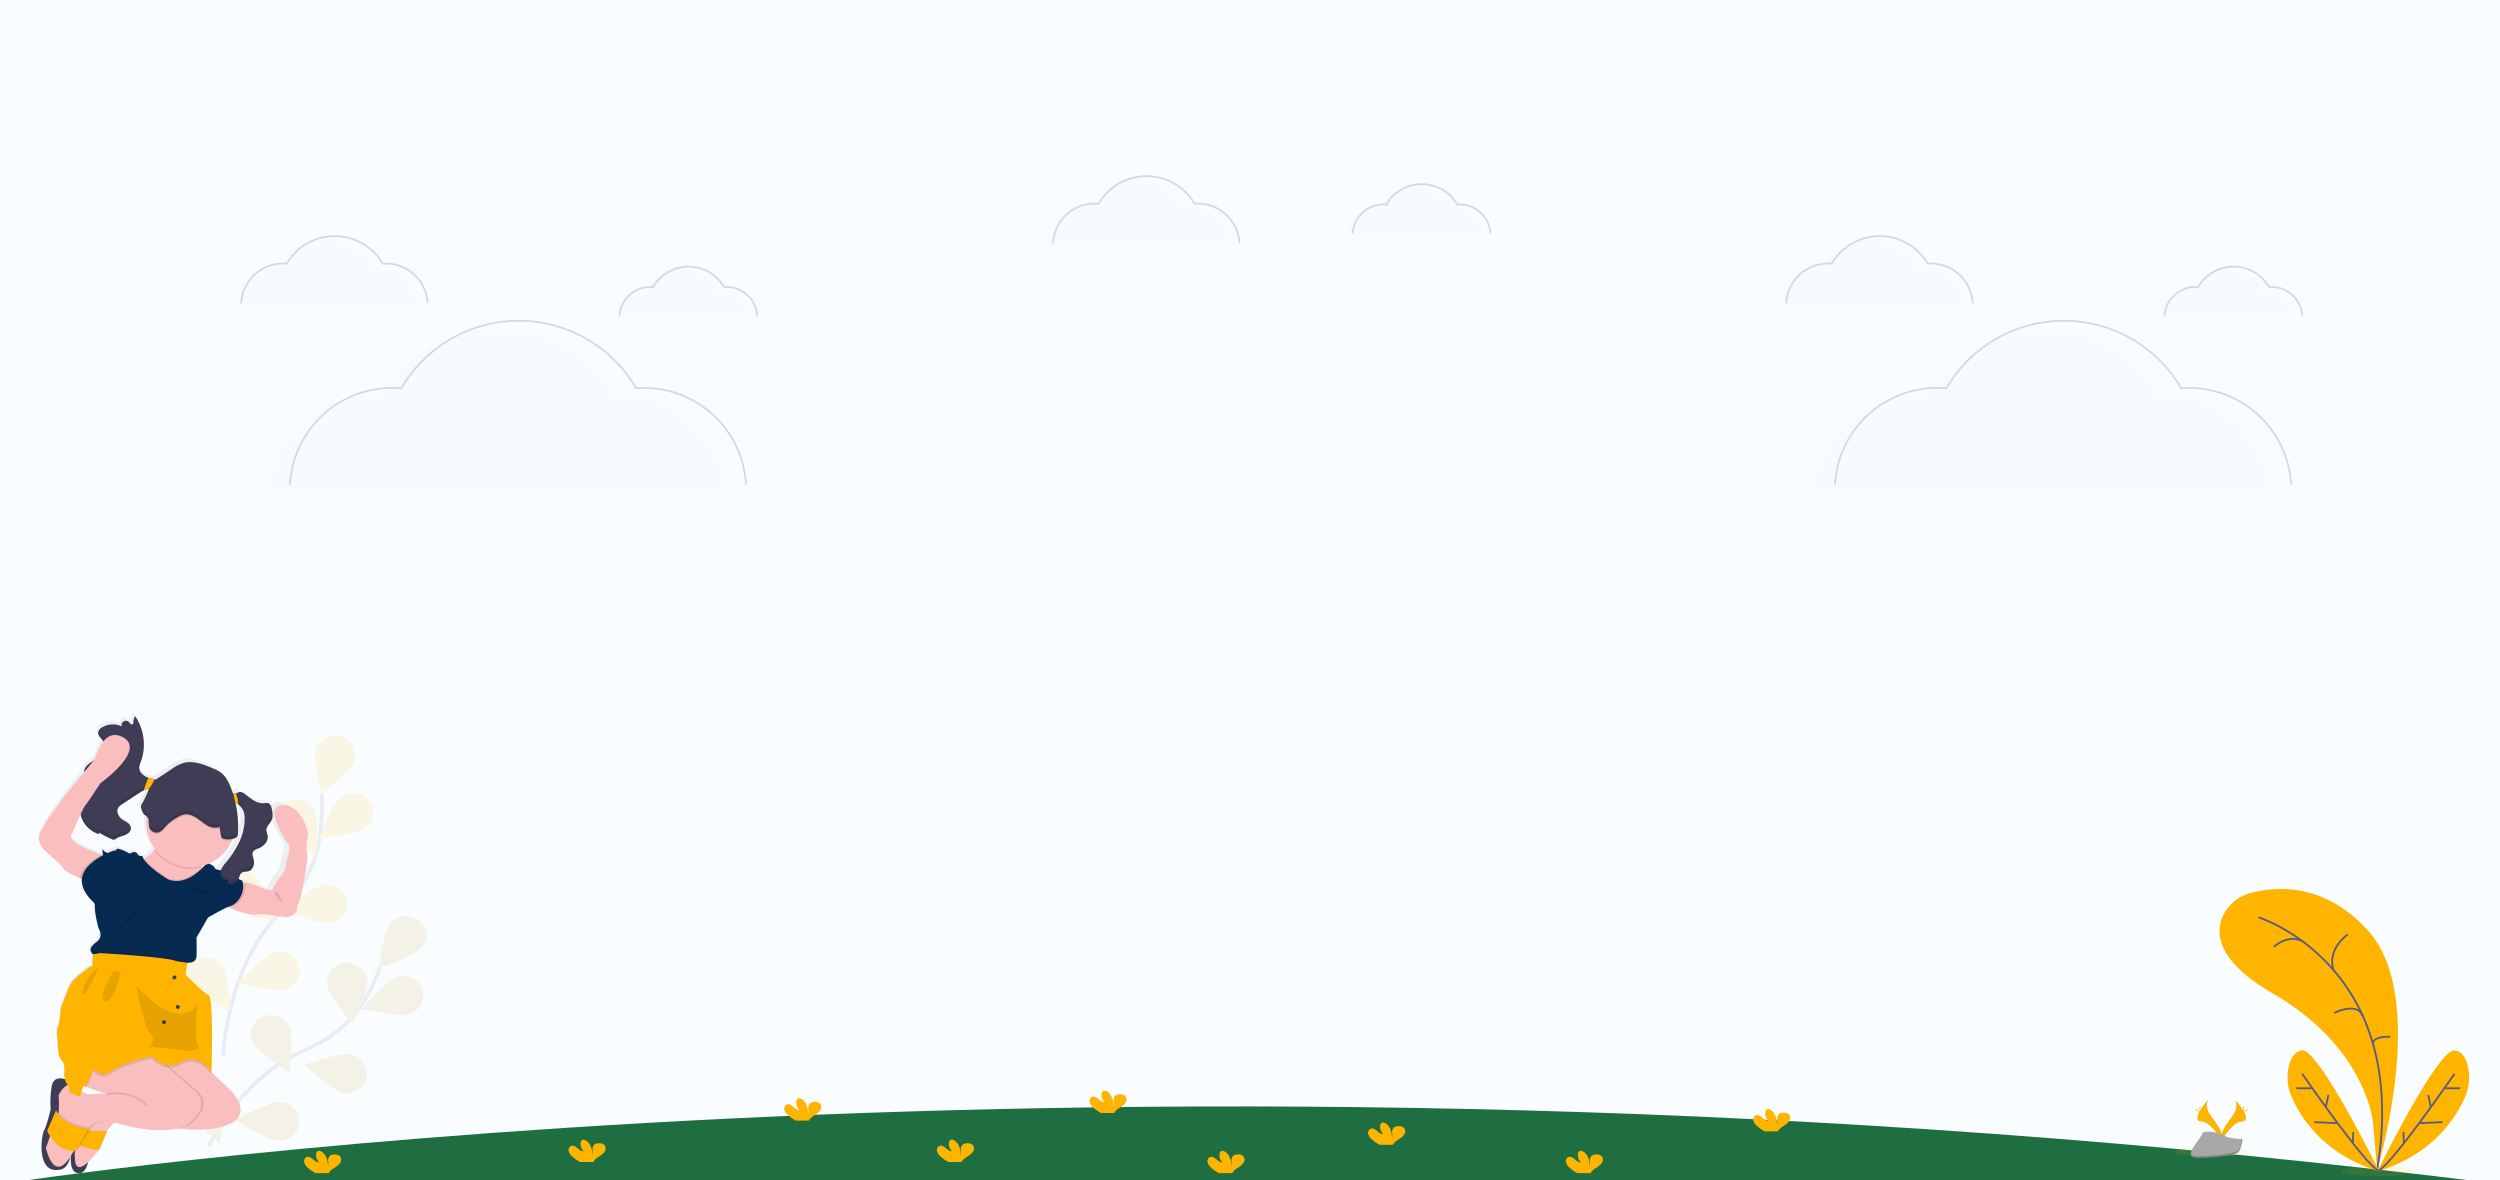 <svg xmlns="http://www.w3.org/2000/svg" xmlns:xlink="http://www.w3.org/1999/xlink" width="1366" height="645" viewBox="0 0 1366 645">
  <rect x="0" y="0" width="1366" height="645" fill="#333333" stroke="none"/>
  <defs>
    <linearGradient id="linear-gradient" x1="0.5" y1="1" x2="0.5" gradientUnits="objectBoundingBox">
      <stop offset="0" stop-color="gray" stop-opacity="0.251"/>
      <stop offset="0.54" stop-color="gray" stop-opacity="0.122"/>
      <stop offset="1" stop-color="gray" stop-opacity="0.102"/>
    </linearGradient>
    <clipPath id="clip-Learning_and_Assessment_Modes_4">
      <rect width="1366" height="645"/>
    </clipPath>
  </defs>
  <g id="Learning_and_Assessment_Modes_4" data-name="Learning and Assessment Modes – 4" clip-path="url(#clip-Learning_and_Assessment_Modes_4)">
    <rect width="1366" height="645" fill="#fff"/>
    <g id="Group_12703" data-name="Group 12703" transform="translate(-22.677 82.555)">
      <rect id="Rectangle_67" data-name="Rectangle 67" width="1366" height="756.561" transform="translate(22.677 -82.555)" fill="#f9fdff"/>
      <g id="undraw_children_4rtb" transform="translate(43.922 306.604)">
        <g id="Group_15" data-name="Group 15" transform="translate(81.251 111.419)" opacity="0.1">
          <path id="Path_62" data-name="Path 62" d="M645.86,521.151s18.172-38.227,52.1-52.409c14.245-5.952,26.021-15.493,33.239-27.544a96.977,96.977,0,0,0,8.313-17.867" transform="translate(-634.45 -395.242)" fill="none" stroke="#535461" stroke-miterlimit="10" stroke-width="2"/>
          <path id="Path_63" data-name="Path 63" d="M815.592,399.3c-3.783,4.58-23.392,11.26-23.392,11.26s2.365-19.868,6.134-24.442a11.328,11.328,0,0,1,15.486-1.7,10.313,10.313,0,0,1,1.772,14.879Z" transform="translate(-687.678 -382.12)" fill="#ffb500"/>
          <path id="Path_64" data-name="Path 64" d="M804.5,450.88c-5.766,1.861-26-2.774-26-2.774s13.216-15.438,18.982-17.305a11.122,11.122,0,0,1,13.952,6.666A10.5,10.5,0,0,1,804.5,450.88Z" transform="translate(-683.316 -397.443)" fill="#ffb500"/>
          <path id="Path_65" data-name="Path 65" d="M753.333,513.647c-5.957-1.186-20.993-14.995-20.993-14.995s19.534-6.932,25.478-5.719a10.6,10.6,0,0,1,8.541,12.521A11.013,11.013,0,0,1,753.333,513.647Z" transform="translate(-668.618 -417.359)" fill="#ffb500"/>
          <path id="Path_66" data-name="Path 66" d="M700.611,552.309c-6.08-.2-23.331-11.383-23.331-11.383s18.021-9.992,24.1-9.787a10.6,10.6,0,1,1-.77,21.17Z" transform="translate(-651.086 -429.568)" fill="#ffb500"/>
          <path id="Path_67" data-name="Path 67" d="M750.827,431.869c.777,5.8,13.952,21.272,13.952,21.272s8.676-18.178,7.9-23.978a10.947,10.947,0,0,0-12.337-9.154A10.675,10.675,0,0,0,750.827,431.869Z" transform="translate(-674.475 -394.157)" fill="#ffb500"/>
          <path id="Path_68" data-name="Path 68" d="M690.623,476.556c2.549,5.309,19.936,16.283,19.936,16.283s2.624-19.841.075-25.151a11.212,11.212,0,0,0-14.613-5.153,10.428,10.428,0,0,0-5.4,14.02Z" transform="translate(-655.023 -407.409)" fill="#ffb500"/>
          <path id="Path_69" data-name="Path 69" d="M639.2,529.826c1.574,5.65,16.787,19.289,16.787,19.289s6.073-19.125,4.492-24.776a11.084,11.084,0,0,0-13.5-7.5,10.551,10.551,0,0,0-7.784,12.984Z" transform="translate(-638.849 -424.902)" fill="#ffb500"/>
          <path id="Path_70" data-name="Path 70" d="M815.592,399.3c-3.783,4.58-23.392,11.26-23.392,11.26s2.365-19.868,6.134-24.442a11.328,11.328,0,0,1,15.486-1.7,10.313,10.313,0,0,1,1.772,14.879Z" transform="translate(-687.678 -382.12)" opacity="0.25"/>
          <path id="Path_71" data-name="Path 71" d="M804.5,450.88c-5.766,1.861-26-2.774-26-2.774s13.216-15.438,18.982-17.305a11.122,11.122,0,0,1,13.952,6.666A10.5,10.5,0,0,1,804.5,450.88Z" transform="translate(-683.316 -397.443)" opacity="0.25"/>
          <path id="Path_72" data-name="Path 72" d="M753.333,513.647c-5.957-1.186-20.993-14.995-20.993-14.995s19.534-6.932,25.478-5.719a10.6,10.6,0,0,1,8.541,12.521A11.013,11.013,0,0,1,753.333,513.647Z" transform="translate(-668.618 -417.359)" opacity="0.25"/>
          <path id="Path_73" data-name="Path 73" d="M700.611,552.309c-6.08-.2-23.331-11.383-23.331-11.383s18.021-9.992,24.1-9.787a10.6,10.6,0,1,1-.77,21.17Z" transform="translate(-651.086 -429.568)" opacity="0.25"/>
          <path id="Path_74" data-name="Path 74" d="M750.827,431.869c.777,5.8,13.952,21.272,13.952,21.272s8.676-18.178,7.9-23.978a10.947,10.947,0,0,0-12.337-9.154A10.675,10.675,0,0,0,750.827,431.869Z" transform="translate(-674.475 -394.157)" opacity="0.25"/>
          <path id="Path_75" data-name="Path 75" d="M690.623,476.556c2.549,5.309,19.936,16.283,19.936,16.283s2.624-19.841.075-25.151a11.212,11.212,0,0,0-14.613-5.153,10.428,10.428,0,0,0-5.4,14.02Z" transform="translate(-655.023 -407.409)" opacity="0.25"/>
          <path id="Path_76" data-name="Path 76" d="M639.2,529.826c1.574,5.65,16.787,19.289,16.787,19.289s6.073-19.125,4.492-24.776a11.084,11.084,0,0,0-13.5-7.5,10.551,10.551,0,0,0-7.784,12.984Z" transform="translate(-638.849 -424.902)" opacity="0.25"/>
        </g>
        <g id="Group_16" data-name="Group 16" transform="translate(80.338 12.779)" opacity="0.1">
          <path id="Path_77" data-name="Path 77" d="M667.23,427.073s2.454-49.695,30.835-77.408a74.351,74.351,0,0,0,22.117-42.681,122.316,122.316,0,0,0,.982-23.174" transform="translate(-646.972 -252.177)" fill="none" stroke="#535461" stroke-miterlimit="10" stroke-width="2"/>
          <path id="Path_78" data-name="Path 78" d="M762.492,251.441c-2,5.521-18.192,18.076-18.192,18.076s-4.608-19.439-2.631-24.994a11.1,11.1,0,0,1,14.02-6.53,10.5,10.5,0,0,1,6.8,13.448Z" transform="translate(-670.518 -237.399)" fill="#ffb500"/>
          <path id="Path_79" data-name="Path 79" d="M769.574,302.511c-4.771,3.6-25.485,5.678-25.485,5.678s7.136-18.785,11.935-22.377a11.314,11.314,0,0,1,15.465,1.84,10.312,10.312,0,0,1-1.915,14.859Z" transform="translate(-671.445 -252.1)" fill="#ffb500"/>
          <path id="Path_80" data-name="Path 80" d="M741.017,377.876c-6.032.777-24.987-7.5-24.987-7.5s16.031-12.753,22.056-13.523a10.95,10.95,0,0,1,12.385,9.086A10.716,10.716,0,0,1,741.017,377.876Z" transform="translate(-662.511 -275.406)" fill="#ffb500"/>
          <path id="Path_81" data-name="Path 81" d="M705.244,431.139c-5.807,1.745-25.934-3.306-25.934-3.306s13.557-15.165,19.364-16.91a11.107,11.107,0,0,1,13.8,6.945,10.524,10.524,0,0,1-7.232,13.27Z" transform="translate(-650.819 -292.497)" fill="#ffb500"/>
          <path id="Path_82" data-name="Path 82" d="M710.918,303.392c2.727,5.221,20.5,15.615,20.5,15.615s1.915-19.909-.818-25.137a11.226,11.226,0,0,0-14.791-4.7,10.394,10.394,0,0,0-4.894,14.218Z" transform="translate(-660.514 -253.52)" fill="#ffb500"/>
          <path id="Path_83" data-name="Path 83" d="M669.547,364.749c4.233,4.2,24.421,9,24.421,9s-4.369-19.548-8.6-23.747a11.335,11.335,0,0,0-15.581-.232,10.3,10.3,0,0,0-.239,14.974Z" transform="translate(-646.72 -272.23)" fill="#ffb500"/>
          <path id="Path_84" data-name="Path 84" d="M639.4,431.407c3.408,4.826,22.493,12.848,22.493,12.848s-.879-19.977-4.287-24.81a11.308,11.308,0,0,0-15.315-2.727,10.34,10.34,0,0,0-2.89,14.688Z" transform="translate(-637.509 -293.903)" fill="#ffb500"/>
        </g>
        <path id="Path_108" data-name="Path 108" d="M663.7,284.273s-2.113-16.16-13.461-16.5,1.779,20.046,3.115,21.886c.784,1.07.157,4.049-.491,6.346a47.029,47.029,0,0,0-1.165,5.023,11.731,11.731,0,0,1-2.563,5.814,29.089,29.089,0,0,0-4.567,7.647s-3.34.143-4.56-.682-9.01-3.667-9.344-3.21c-.075.1-.286.136-.579.129a9.379,9.379,0,0,1-1.363-.17c-.061-.382-.129-.763-.225-1.159,0,0-.961-.416-2.045-1v-.068h0c.252-.641.416-1.329.682-1.956v-.055h0a3.034,3.034,0,0,1,.866-1.227c1.043-.838,2.549-.552,3.81-.968a4.378,4.378,0,0,0,.416-.164l.15-.089.232-.129.164-.116.184-.136.164-.143a1.6,1.6,0,0,1,.157-.15l.143-.17.143-.164.13-.184c.041-.061.089-.116.123-.177s.082-.13.116-.2l.109-.2.1-.2.089-.211a2.018,2.018,0,0,0,.088-.218.772.772,0,0,1,.075-.218c.027-.075.041-.15.068-.225s0-.143.055-.225c.022-.076.04-.154.055-.232l.041-.225a.61.61,0,0,1,.034-.245c.034-.082,0-.143,0-.211v-.266c0-.064,0-.127,0-.191V298.6a6.8,6.8,0,0,0-.13-.831c-.314-1.363-.934-2.829-.5-4.049a1.124,1.124,0,0,1,.055-.136,2.137,2.137,0,0,1,.2-.389,2.8,2.8,0,0,1,1.131-.934c.4-.2.832-.361,1.241-.532A9.539,9.539,0,0,0,640.581,289h0a6.3,6.3,0,0,0,1.363-3.081,4.9,4.9,0,0,0,0-1.547v-.143h0a14.45,14.45,0,0,1-.613-2.726,3.478,3.478,0,0,1,.157-1.07q.082-.245.184-.491l.055-.116c.075-.157.157-.314.238-.463a.494.494,0,0,0,.048-.082l.266-.423.061-.089c.1-.15.2-.3.307-.45.252-.361.518-.716.763-1.084h0c.116-.17.225-.348.327-.525h0c.1-.184.2-.361.286-.545v-.089a6.144,6.144,0,0,0,.225-.586l.062-.2c.061-.225.116-.443.157-.682a1.306,1.306,0,0,1,0-.164c0-.2.055-.409.068-.613a1.025,1.025,0,0,1,0-.15v-.723a1.589,1.589,0,0,0,0-.177,3.688,3.688,0,0,0-.048-.723,18.557,18.557,0,0,0-.45-2.542c-.293-1.22-.811-2.617-2-2.945a4.884,4.884,0,0,0-1.854.082,8.9,8.9,0,0,1-5.507-1.4,44.245,44.245,0,0,1-4.669-3.49c-1.036-.811-2.318-1.616-3.558-1.213a9.532,9.532,0,0,0-1.261.641,1.429,1.429,0,0,1-.273.082,6.527,6.527,0,0,1-1.309.109h-.123c-.375-1.2-.777-2.386-1.227-3.558-1.138-2.979-2.59-5.971-5.051-7.934a20.347,20.347,0,0,0-4.662-2.542c-5-2.181-10.49-4.4-15.676-2.835a23.354,23.354,0,0,0-6.332,3.408l-8.377,5.719-.627-.191c-1.227-.354-2.495-.566-3.231-.811l-.129-.041c-2.359-.879-4.717-2.808-4.771-5.4a5.806,5.806,0,0,1,.116-1.193,19.153,19.153,0,0,1,.77-2.42c.171-.463.314-.934.457-1.4l.136-.5c.082-.3.157-.6.232-.9l.143-.682c.055-.245.1-.484.143-.729s.1-.518.13-.777a.853.853,0,0,1,.054-.361c.1-.743.177-1.486.218-2.229h0a11.656,11.656,0,0,1,.041-1.193V233.44h0a27.985,27.985,0,0,0-4.7-14.79,8.866,8.866,0,0,0-.92,3.633,1.365,1.365,0,0,1-.136.682.886.886,0,0,1-1.275.054,12.494,12.494,0,0,1-.954-1.1,2.344,2.344,0,0,0-2.842-.341,2.576,2.576,0,0,0-1.043,2.76,10.721,10.721,0,0,0-10.708.682,3.967,3.967,0,0,0-1.847,2.345h0a2.727,2.727,0,0,0,.32,1.9c.579,1.131,1.7,2.154,2.44,3.313a28.535,28.535,0,0,0-4.458,9.624l-.6.75A21.062,21.062,0,0,0,545.275,246a4.081,4.081,0,0,0-1.281,3.408l-10.4,13.052s-11.13,15.179-12.269,18.614c-.232.682-4.771,5.957,2.106,12.371s8.233,7.1,9.235,9.283c.586,1.275,5.071,3.6,8.7,5.31l1.268.593c-.293,3.776,1.466,8.179,6.775,13.25a9.136,9.136,0,0,1,.157,1.82c0,4.464,2,11.86,2,11.86s2.835,4.464-.832,7.388-4.492,4.608-2.236,6.979l.068.068-.334,6.707h-.981s-8.861,6.182-10.7,9.794-5.167,13.25-5.167,13.25-.681,9.276-1.67,10.653,0,7.048,0,7.048-.17,8.765,2,10.83,1.507,7.218,1.507,7.218a24.376,24.376,0,0,0,.381,3.333c-2.324-.682-6.434-1.131-7.143,4.233a57.25,57.25,0,0,0-.5,12.269s-2,9.017-3.5,11.587-4.676,25.382,9.426,21.484a6.057,6.057,0,0,0,3.408-3.5,15.918,15.918,0,0,0,1.465-1.827c-.054,4.451,1.172,8.213,5.514,7.293,0,0,2.495-.552,3.619-5.8a54.076,54.076,0,0,0,6.134-7.164l4.028-10.047h0l.307-.77,3.749-4.021a101.177,101.177,0,0,0,19.084,4.008,46.954,46.954,0,0,0,5.725.259,44.091,44.091,0,0,0,9.883-.934c6.08.845,16.685,1.54,25.6-1.9,13.345-5.153,4.171-16.5,1.833-18.907s-9.713-9.542-10.305-10.1v-.041s1.363-41.25-1.506-42.449-12.343-11.348-12.343-11.348l1-6.53s4.669.518,4.839-3.612,0-10.312,0-10.312l6.134-11s7.429-4.41,10.8-5.9c.177.116.368.239.579.354,3.667,2.1,11.519,4.4,14.259,3.885,3.674-.682,11.014.92,15.676,1.363s6.816-4.233,6.339-4.771,1.895-5.8,1.895-5.8,4.451-21.545,3.449-24.98S663.7,284.273,663.7,284.273ZM543.85,422.513c.389.191.791.375,1.206.559a65.176,65.176,0,0,0,6.693,2.372l4.171,1.547s-6.284.15-9.42.307a9.255,9.255,0,0,1-4.049-1.874A6.949,6.949,0,0,1,543.85,422.513Zm63.026-120.369c-.075-.2-.143-.423-.2-.641.573-.143,1.131-.307,1.69-.491-.375.429-.832.941-1.363,1.493C606.958,302.383,606.911,302.267,606.877,302.145Zm-70.2-17.04s2.978-7.341,5.269-12.371q.136.607.307,1.206c-.1,0-.082-.109.313.92v.055a15.083,15.083,0,0,0,6.271,7.5,13.889,13.889,0,0,0,2.972,1.363c0-.034,0-.068,0-.1a.972.972,0,0,0,0-.2.709.709,0,0,0,0-.123.86.86,0,0,0,0-.191l-.041-.1a1.019,1.019,0,0,0-.1-.191l-.061-.068a.468.468,0,0,0-.1-.109c.464.293.934.573,1.4.859.1.055.2.123.3.184.484.279.968.545,1.459.811l.354.2c.579.307,1.172.607,1.765.893l.089.041.736.341,1.159.525a2.044,2.044,0,0,0,1.213.239,1.938,1.938,0,0,0,.736-.4l.225-.17c1.411-1.05,3.21-1.322,4.819-2s3.21-2.093,3.108-3.885a4.124,4.124,0,0,0-1.786-2.89c-.92-.682-1.984-1.186-2.917-1.868-1.724-1.268-2.924-3.647-2.379-5.623a3.566,3.566,0,0,1,.15-.429l.041-.1q.082-.17.184-.348c0-.034.041-.075.068-.116a4.462,4.462,0,0,1,.777-.866,12.929,12.929,0,0,1,1.213-.9l8.22-5.541c.62-.423,1.24-.838,1.881-1.227h0a18.687,18.687,0,0,1,1.7-.927c.171-.075.341-.157.518-.225l.341-.143c.307-.116.614-.225.934-.32.17-.041.4-.082.682-.123a44.567,44.567,0,0,1-3.51,7.9,6.128,6.128,0,0,0-.641,1.411,1.769,1.769,0,0,0-.075.423,4.209,4.209,0,0,0,.382,1.772c.477,1.281.682,2.236,1.765,3,.286.2.552.4.784.593a4.778,4.778,0,0,1-.089.613,26.525,26.525,0,0,0-.177,3.047,25.143,25.143,0,0,0,4.771,14.784l-.273.307a24.969,24.969,0,0,1-5.023,4.464c-.218.136-.436.266-.682.389a7.686,7.686,0,0,1-.8-1.738,2.14,2.14,0,0,1-2.726-1.2c-.968-1.895-3.974,0-3.974,0s-6.816-3.953-7.17-2.236a1.715,1.715,0,0,1-.389.723l-.4-.382s-1.568.518-3.769,1.527a4.226,4.226,0,0,1-2.454-1.527c-.681-.886-.5.423-.075,2.781l-.054.034-.8-.293c-4.71-1.731-15.915-6.23-16.44-10.019Zm76.965,17.149c-.307-.961-1.793-1.711-2.9-2.154a24.537,24.537,0,0,0,12.385-13.052c.1-.252.2-.511.293-.77.2-.048.4-.082.586-.143a2.883,2.883,0,0,0,1.949-1.431,3.213,3.213,0,0,0,.2-1.084c.054-.825.089-1.649.109-2.474v-.116a61.349,61.349,0,0,0-1.506-15.043l.736.607h0c.286.239.573.477.852.723a5.844,5.844,0,0,1,.682.682l.109.109c.218.218.429.443.627.682a.765.765,0,0,1,.068.089,8.155,8.155,0,0,1,.5.682l.17.266a6.014,6.014,0,0,1,.368.682l.068.136a6.866,6.866,0,0,1,.273.736l.061.17c.061.218.109.436.157.682a1.579,1.579,0,0,0,.068.3c.041.232.068.47.1.716v.259c0,.225.034.457.048.682s0,.293,0,.436a30.621,30.621,0,0,1-2.795,13.311,52,52,0,0,1-7.245,11.485,15.27,15.27,0,0,0-2.392,3.517,7.09,7.09,0,0,0-.266.757c-1.172-.157-2.985-.491-3.285-1.472Z" transform="translate(-519.641 -218.65)" fill="url(#linear-gradient)"/>
        <path id="Path_109" data-name="Path 109" d="M713.885,319.068c1.022,3.408-3.524,24.762-3.524,24.762s-2.385,5.255-1.929,5.753-1.7,5.153-6.475,4.7-12.268-2.045-16.017-1.363c-2.8.511-10.817-1.772-14.565-3.851-1.275-.682-2.045-1.4-1.977-1.943.293-2.154,7.45-11.928,7.45-11.928a19.989,19.989,0,0,0,3.271.586c.3,0,.518-.034.593-.13.341-.457,8.295,2.386,9.542,3.183s4.655.647,4.655.647a28.741,28.741,0,0,1,4.662-7.579,11.5,11.5,0,0,0,2.624-5.766,44.848,44.848,0,0,1,1.186-4.982c.682-2.276,1.3-5.228.5-6.291-1.363-1.82-14.77-22.036-3.183-21.695s13.748,16.358,13.748,16.358S712.863,315.66,713.885,319.068Z" transform="translate(-567.324 -242.376)" fill="#fbbebe"/>
        <path id="Path_110" data-name="Path 110" d="M639.038,346.958l-9.542,4.089-11.076,3.408s-25.389-20.618-18.914-22.152a11.078,11.078,0,0,0,3.19-1.363,25.176,25.176,0,0,0,5.132-4.423,45.152,45.152,0,0,0,4.458-5.773s25.048-1.193,21.129,4.771c-1.527,2.324-1.009,6.1.191,9.842.068.225.143.45.218.682A63.063,63.063,0,0,0,639.038,346.958Z" transform="translate(-544.734 -251.127)" fill="#fbbebe"/>
        <path id="Path_111" data-name="Path 111" d="M559.364,527s-4.4-4.09-6,2.208a64.743,64.743,0,0,0-1.895,10.326s-2.426,7.422-3.708,9.46-6.209,20.993,3.2,19.084c0,0,3.462-.736,4.137-8.731s6.5-31.844,6.5-31.844Z" transform="translate(-527.82 -316.416)" fill="#3f3d56"/>
        <path id="Path_112" data-name="Path 112" d="M631.77,530.714c-9.542,3.572-20.952,2.651-26.984,1.772-2.6-.375-4.2-.75-4.2-.75l-29.82-3.067-.6.627-3.83,3.987L561.907,544s-11.928,16.358-13.291,6.645a39.913,39.913,0,0,1-.252-6.407c.272-10.353,2.978-24.094,2.978-24.094l27.093-3.578,17.04-8.861.184-9.242.041-2.27.116-5.7,23.174,2.215,4.089,9.2.041.041c.6.559,8.234,7.722,10.524,10.013S645.4,525.6,631.77,530.714Z" transform="translate(-528.776 -305.21)" fill="#fbbebe"/>
        <path id="Path_113" data-name="Path 113" d="M566.479,553.61s-12.166.511-12.95-1.67l-3.769,8.99s11.076,4.26,12.609,2.638Z" transform="translate(-529.231 -324.773)" fill="#ffb500"/>
        <path id="Path_114" data-name="Path 114" d="M536.246,513.272s-7.92-3.919-8.943,3.578a55.278,55.278,0,0,0-.511,12.187s-2.045,8.942-3.578,11.5-4.771,25.164,9.624,21.3c0,0,5.282-1.445,4.43-10.735s2.617-37.658,2.617-37.658Z" transform="translate(-520.325 -312.135)" fill="#3f3d56"/>
        <path id="Path_115" data-name="Path 115" d="M581.777,487.75l24.707,21.811s14.313,7.668-2.726,20.789c0,0-7.668,3.237-19.425,2.045a104.279,104.279,0,0,1-21.47-4.6S554,526.43,550.935,531.2s-9.883,15.165-9.883,15.165-8.349,16.528-13.8-3.919l6.986-19.936s.341-6.645,0-8.179,4.6-8.349,7.157-6.134,5.964,5.282,8.861,5.112,10.224-.341,10.224-.341l-4.26-1.534s-12.269-3.408-11.417-5.964,6.816-15,6.816-15Z" transform="translate(-522.064 -304.334)" opacity="0.1"/>
        <path id="Path_116" data-name="Path 116" d="M601.759,530.349a27.031,27.031,0,0,1-4.321,1.261,47.839,47.839,0,0,1-15.1.784,106.383,106.383,0,0,1-19.514-3.974c-1.254-.382-1.956-.627-1.956-.627S552,526.43,548.935,531.2c-2.045,3.142-5.664,8.717-7.92,12.166l-1.963,3s-8.35,16.528-13.8-3.919l6.986-19.936s.341-6.645,0-8.179c-.232-1.043,1.97-4.512,4.205-5.937,1.057-.682,2.127-.913,2.951-.2a33.562,33.562,0,0,0,5.453,4.151,6.528,6.528,0,0,0,3.408.961c2.9-.17,10.224-.341,10.224-.341l-4.26-1.534a66.712,66.712,0,0,1-6.816-2.352c-2.651-1.118-4.969-2.454-4.58-3.612.852-2.556,6.816-15,6.816-15l30.16-2.726,8.574,7.573,3.674,3.237,12.459,11S618.8,517.229,601.759,530.349Z" transform="translate(-521.427 -304.334)" fill="#fbbebe"/>
        <path id="Path_117" data-name="Path 117" d="M595.811,530.861s-6.475-8.69-21.811-6.3" transform="translate(-536.949 -315.922)" fill="none" stroke="#000" stroke-miterlimit="10" stroke-width="1" opacity="0.1"/>
        <path id="Path_118" data-name="Path 118" d="M532.191,536.63l-4.941,11.328s5.453,12.528,16.017,10.654l6.5-11.771S535.1,545.313,532.191,536.63Z" transform="translate(-522.064 -319.898)" opacity="0.1"/>
        <path id="Path_119" data-name="Path 119" d="M531.191,537.63l-4.941,11.328s5.453,12.528,16.017,10.653l6.5-11.771S534.1,546.313,531.191,537.63Z" transform="translate(-521.745 -320.217)" fill="#ffb500"/>
        <path id="Path_120" data-name="Path 120" d="M673.37,367.9a12.2,12.2,0,0,0-2.045.8c-1.274-.682-2.045-1.4-1.977-1.943.293-2.154,7.45-11.928,7.45-11.928a20.012,20.012,0,0,0,3.272.586C681.221,362.961,675.462,367.412,673.37,367.9Z" transform="translate(-567.308 -262.011)" opacity="0.1"/>
        <path id="Path_121" data-name="Path 121" d="M639.038,352.767l-9.542,4.089-11.076,3.408s-25.389-20.618-18.914-22.152a11.079,11.079,0,0,0,3.19-1.363c3.817,5.016,12.828,10.224,12.828,10.224,7.538,2.726,14.388-2.249,18.083-5.834A61.616,61.616,0,0,0,639.038,352.767Z" transform="translate(-544.734 -256.254)" opacity="0.1"/>
        <path id="Path_122" data-name="Path 122" d="M637.519,359.391c-2.215.511-12.269,6.3-12.269,6.3l-6.3,10.905s.17,6.134,0,10.224S614,390.4,614,390.4l-.232.1c-1.22.511-6.945,2.917-6.945,2.972s-11.737-1.193-11.737-1.193l-23-3.749s-7.327-.341-9.713-2.727l-.068-.068c-2.3-2.351-1.432-4.049,2.283-6.918s.852-7.327.852-7.327-2.045-7.327-2.045-11.757-2.215-4.26-2.215-4.26-1.534,0,5.282-4.43-.852-25.048,1.534-22.152,6.816,1.363,7.157-.341,7.327,2.215,7.327,2.215,3.067-1.874,4.09,0a2.222,2.222,0,0,0,2.726,1.193c1.7,5.623,14.313,12.95,14.313,12.95,11.246,4.09,20.959-9.031,20.959-9.031s3.749,1.022,4.26,2.57,4.771,1.472,4.771,1.472,5.112.559,5.282,2.093,5.112,3.578,5.112,3.578C646.039,353.939,639.734,358.88,637.519,359.391Z" transform="translate(-532.82 -253.507)" fill="#072a52"/>
        <path id="Path_123" data-name="Path 123" d="M614.6,415.032l-.232,1.459c-1.22.511-6.945,2.917-6.945,2.972s-11.737-1.193-11.737-1.193l-23-3.749s-7.327-.341-9.713-2.726l-.068-.068.068-1.3,3.748-.682s36.806,2.045,41.918,4.43Z" transform="translate(-533.415 -279.498)" opacity="0.1"/>
        <path id="Path_124" data-name="Path 124" d="M623.951,501.082c0,.845-.041,1.322-.041,1.322s-7.156-11.076-16.529-5.623a12.016,12.016,0,0,1-7.177,1.779,11.352,11.352,0,0,1-3.714-.968,14.667,14.667,0,0,1-5.126-3.878s-16.358,3.408-21.981,8.009-10.223-1.363-10.223-1.363-1.6,7-3.6,8.724c-2.651-1.118-4.969-2.454-4.58-3.612.852-2.556,6.816-15,6.816-15l30.16-2.726,8.575,7.573.116-5.7,23.174,2.215,4.089,9.2Z" transform="translate(-529.606 -304.334)" opacity="0.1"/>
        <path id="Path_125" data-name="Path 125" d="M557.54,411.75s36.806,2.045,41.918,4.43l5.964.852-1.023,6.475s9.713,10.054,12.61,11.246,1.534,42.088,1.534,42.088-7.157-11.076-16.529-5.623S586,468.151,586,468.151s-16.358,3.408-21.981,8.009-10.224-1.363-10.224-1.363-1.874,8.179-4.089,9.031-2.726,6.3-2.726,6.3-6.134-1.193-6.134-3.067a4.676,4.676,0,0,0-1.363-3.919c-1.193-1.363-1.363-5.793-1.363-5.793s.682-5.112-1.534-7.157-2.045-10.735-2.045-10.735-1.029-5.623,0-6.986,1.7-10.565,1.7-10.565,3.408-9.542,5.282-13.121,10.906-9.713,10.906-9.713h1l.341-6.646Z" transform="translate(-524.238 -280.135)" fill="#ffb500"/>
        <circle id="Ellipse_7" data-name="Ellipse 7" cx="1.077" cy="1.077" r="1.077" transform="translate(73.005 143.829)" fill="#3f3d56"/>
        <circle id="Ellipse_8" data-name="Ellipse 8" cx="1.077" cy="1.077" r="1.077" transform="translate(67.265 168.257)" fill="#3f3d56"/>
        <circle id="Ellipse_9" data-name="Ellipse 9" cx="1.077" cy="1.077" r="1.077" transform="translate(74.824 159.962)" fill="#3f3d56"/>
        <path id="Path_126" data-name="Path 126" d="M561.927,424h1.363s-8.179,18.744-8.629,13.516S561.927,424,561.927,424Z" transform="translate(-530.785 -284.036)" opacity="0.1"/>
        <path id="Path_127" data-name="Path 127" d="M576.857,426s-9.318,14.313-4.771,16.358,8.629-15.677,8.629-15.677Z" transform="translate(-535.942 -284.673)" opacity="0.1"/>
        <path id="Path_128" data-name="Path 128" d="M597.83,438.12s3.524,21.729,7.5,25.934-.682,7.157-.682,7.157,13.973,1.247,18.4,2.154,11.246-1.022,8.52-2.835-.45-21.129-.225-22.043S622.6,465.24,597.83,438.12Z" transform="translate(-544.537 -288.532)" opacity="0.1"/>
        <path id="Path_129" data-name="Path 129" d="M575.67,392.8c.791-.341,13.516-18.212,16.583-16.774S575.67,392.8,575.67,392.8Z" transform="translate(-537.481 -268.733)" opacity="0.1"/>
        <path id="Path_130" data-name="Path 130" d="M576.177,377.5s-5.112,7.838-3.633,9.2S576.177,377.5,576.177,377.5Z" transform="translate(-536.4 -269.23)" opacity="0.1"/>
        <path id="Path_131" data-name="Path 131" d="M588.07,334s5.18,10.34,3.7,12.269S588.07,334,588.07,334Z" transform="translate(-541.429 -255.379)" opacity="0.1"/>
        <path id="Path_132" data-name="Path 132" d="M672.076,354.83s-1.022,6.025-2.385,6.25S672.076,354.83,672.076,354.83Z" transform="translate(-567.323 -262.011)" opacity="0.1"/>
        <path id="Path_133" data-name="Path 133" d="M637.33,357.67s14.429,3.531,15.568,4.321S640.4,362.782,637.33,357.67Z" transform="translate(-557.114 -262.915)" opacity="0.1"/>
        <path id="Path_134" data-name="Path 134" d="M713.125,369.431s-1.813-7.047-4.2-6.932S713.125,369.431,713.125,369.431Z" transform="translate(-579.746 -264.453)" opacity="0.1"/>
        <path id="Path_135" data-name="Path 135" d="M693.086,298.112c-.886,1.833-2.815,3.3-2.788,5.337a14.353,14.353,0,0,0,.682,2.815,5.684,5.684,0,0,1-1.363,4.58,9.769,9.769,0,0,1-4.042,2.727,5.023,5.023,0,0,0-2.427,1.452c-.893,1.288-.116,3.006.252,4.533.586,2.461-.382,5.535-2.788,6.3-1.288.409-2.829.13-3.892.954s-1.172,2.474-1.833,3.7a4.24,4.24,0,0,1-5.548,1.663,4.281,4.281,0,0,1,.239-1.854,3.49,3.49,0,0,1-3.892-1.588,4.649,4.649,0,0,1,.034-4.09,15.318,15.318,0,0,1,2.44-3.49,51.417,51.417,0,0,0,7.4-11.383,29.617,29.617,0,0,0,2.856-13.2,10.09,10.09,0,0,0-.77-3.94,9.77,9.77,0,0,0-2.685-3.258c-.566-.491-1.166-.954-1.752-1.425-.409-.327-.818-.681-1.206-.995-.532-.47-2.645-2.195-2.474-3.026.1-.477,1.527-.409,2.774-.422a6.771,6.771,0,0,0,1.363-.109,1.359,1.359,0,0,0,.28-.082,10.69,10.69,0,0,1,1.288-.634c1.268-.4,2.576.4,3.633,1.206a45.081,45.081,0,0,0,4.771,3.456,9.324,9.324,0,0,0,5.623,1.363,5.09,5.09,0,0,1,1.895-.082c1.207.32,1.738,1.7,2.045,2.917C693.7,293.709,694.054,296.095,693.086,298.112Z" transform="translate(-565.998 -239.005)" fill="#3f3d56"/>
        <path id="Path_136" data-name="Path 136" d="M590.329,261.378a7.026,7.026,0,0,0-.777.136,12.56,12.56,0,0,0-2.1.8,30.687,30.687,0,0,0-3.408,2.045l-8.4,5.494a6.917,6.917,0,0,0-2.045,1.758c-1.425,2.092-.089,5.085,1.977,6.557.954.682,2.045,1.159,2.978,1.854a4.09,4.09,0,0,1,1.827,2.863c.1,1.779-1.534,3.176-3.176,3.851s-3.483.941-4.921,1.983a2.833,2.833,0,0,1-.982.559,2.153,2.153,0,0,1-1.24-.239,51.506,51.506,0,0,1-7.416-3.824,1,1,0,0,1,.307,1.07,14.8,14.8,0,0,1-8.459-21.572,42.957,42.957,0,0,0,2.726-4.451,5.458,5.458,0,0,0,0-5.01c-.681-1.016-1.874-1.7-2.229-2.863s.382-2.563,1.275-3.51c1.97-2.045,4.689-3.272,6.864-5.139s3.817-4.962,2.583-7.545c-.981-2.045-3.619-3.565-3.176-5.793a3.946,3.946,0,0,1,1.888-2.352,11.226,11.226,0,0,1,10.905-.682,2.515,2.515,0,0,1,1.07-2.726,2.447,2.447,0,0,1,2.9.334,12.514,12.514,0,0,0,.968,1.1.934.934,0,0,0,1.3-.055,1.285,1.285,0,0,0,.143-.682,8.558,8.558,0,0,1,.94-3.606,27.406,27.406,0,0,1,3.224,24.749,9.773,9.773,0,0,0-.906,3.578c.075,2.57,2.481,4.478,4.894,5.35l.129.041c.757.245,2.045.457,3.3.8,1.649.457,3.238,1.152,3.408,2.454C597.077,260.826,592.483,261.085,590.329,261.378Z" transform="translate(-530.104 -219.631)" fill="#3f3d56"/>
        <path id="Path_137" data-name="Path 137" d="M544.775,275.691c-1.247,1.363-7.722,16.7-7.722,16.7.538,3.756,11.982,8.22,16.828,9.944,1.309.47,2.14.736,2.14.736l4.655,4.09s-4.771,26.357-5.153,19.882-8.819-9.774-8.819-9.774-2.208-.9-4.853-2.12c-3.708-1.7-8.288-4-8.861-5.262-1.022-2.161-2.385-2.842-9.433-9.2s-2.386-11.587-2.154-12.269c1.131-3.408,12.494-18.451,12.494-18.451l16.447-20.059s4.539-18.628,15.949-11.362-13,24.653-13,24.653S546.023,274.328,544.775,275.691Z" transform="translate(-519.653 -224.449)" fill="#fbbebe"/>
        <path id="Path_138" data-name="Path 138" d="M571.035,337.746s-4.771,26.357-5.153,19.882-8.82-9.774-8.82-9.774-2.208-.9-4.853-2.12c.852-6.039,7.136-10.34,12.03-12.814,1.309.47,2.14.736,2.14.736Z" transform="translate(-530.011 -255.035)" opacity="0.1"/>
        <path id="Path_139" data-name="Path 139" d="M577.125,333.8l-5-4.553s-32.321,10.224-10.51,29.595h9.195l8.425-11.192Z" transform="translate(-530.6 -253.866)" fill="#072a52"/>
        <path id="Path_140" data-name="Path 140" d="M637.958,335.324c.068.225.143.45.218.682a24.572,24.572,0,0,1-26-9.508,45.146,45.146,0,0,0,4.458-5.773s25.048-1.193,21.129,4.771C636.261,327.806,636.778,331.582,637.958,335.324Z" transform="translate(-549.106 -251.121)" opacity="0.1"/>
        <path id="Path_141" data-name="Path 141" d="M654.564,295.807a24.442,24.442,0,1,1-7.159-17.378A24.537,24.537,0,0,1,654.564,295.807Z" transform="translate(-546.976 -235.405)" fill="#fbbebe"/>
        <path id="Path_142" data-name="Path 142" d="M654.669,295.785a24.442,24.442,0,0,1-1.908,9.495,11.047,11.047,0,0,1-4.178.068,2.475,2.475,0,0,1-1.479-.682,2.726,2.726,0,0,1-.5-1.363q-.389-2.27-.763-4.526c-2.208.866-4.771.225-6.816-.934s-3.844-2.774-5.834-4.089a9.438,9.438,0,0,0-6.707-1.827,11.344,11.344,0,0,0-3.585,1.506,25.058,25.058,0,0,0-6.134,4.587c-1.241,1.363-2.324,3-4.042,3.619a4.28,4.28,0,0,1-5.337-2.726,24.023,24.023,0,0,1-.266-3.912,3.04,3.04,0,0,0-1.3-2.263,24.537,24.537,0,0,1,48.89,3.019Z" transform="translate(-547.081 -235.382)" opacity="0.1"/>
        <path id="Path_143" data-name="Path 143" d="M605.7,290.347a24.05,24.05,0,0,0,.266,3.912,4.28,4.28,0,0,0,5.337,2.726c1.718-.62,2.8-2.27,4.042-3.619a25.06,25.06,0,0,1,6.134-4.587,11.336,11.336,0,0,1,3.585-1.506c2.338-.423,4.71.538,6.707,1.827s3.762,2.91,5.835,4.089a8.1,8.1,0,0,0,6.816.934l.763,4.526a2.725,2.725,0,0,0,.5,1.363,2.474,2.474,0,0,0,1.479.682,11.033,11.033,0,0,0,5.078-.293,2.918,2.918,0,0,0,1.991-1.418,3.178,3.178,0,0,0,.2-1.077,59.1,59.1,0,0,0-3.939-25.546c-1.166-2.958-2.651-5.923-5.16-7.865a20.827,20.827,0,0,0-4.771-2.522c-5.1-2.161-10.714-4.362-16.038-2.815a24.127,24.127,0,0,0-6.468,3.408L608.51,268.9a5.966,5.966,0,0,0-1.363,1.125,6.5,6.5,0,0,0-1.029,2.249,43.618,43.618,0,0,1-3.912,8.779,4.354,4.354,0,0,0-.736,1.82,4.16,4.16,0,0,0,.4,1.752c.491,1.275.682,2.222,1.8,2.972S605.518,288.875,605.7,290.347Z" transform="translate(-545.696 -231.383)" fill="#3f3d56"/>
        <g id="Group_17" data-name="Group 17" transform="translate(23.032 10.244)" opacity="0.1">
          <path id="Path_144" data-name="Path 144" d="M577.511,309.591c-1.642.682-3.483.941-4.921,1.983a2.837,2.837,0,0,1-.981.559,2.153,2.153,0,0,1-1.24-.239,50.949,50.949,0,0,1-7.5-3.892.988.988,0,0,1,.409,1.138,15.036,15.036,0,0,1-9.46-8.745c-.545-1.4.1,1.493,0,0-.15,2.174-.791,0,0,2.045a15.036,15.036,0,0,0,9.433,8.745.989.989,0,0,0-.409-1.138,50.955,50.955,0,0,0,7.5,3.892,2.153,2.153,0,0,0,1.24.238,2.836,2.836,0,0,0,.981-.559c1.438-1.043,3.279-1.315,4.921-1.983s3.278-2.045,3.176-3.851a2.857,2.857,0,0,0-.2-.866A5.3,5.3,0,0,1,577.511,309.591Z" transform="translate(-553.432 -254.798)"/>
          <path id="Path_145" data-name="Path 145" d="M600.17,254.871a4.088,4.088,0,0,0,.123.866,17.543,17.543,0,0,1,.784-2.4,26.58,26.58,0,0,0,1.574-10.087,26.375,26.375,0,0,1-1.574,8.043A9.768,9.768,0,0,0,600.17,254.871Z" transform="translate(-568.314 -236.727)"/>
          <path id="Path_146" data-name="Path 146" d="M681.444,292.15c-.913-1.956-2.645-3.258-4.314-4.58.191.811.362,1.629.518,2.454a12.147,12.147,0,0,1,3.8,4.171,9.871,9.871,0,0,1,.764,3.742V296.09A10.1,10.1,0,0,0,681.444,292.15Z" transform="translate(-592.819 -250.839)"/>
          <path id="Path_147" data-name="Path 147" d="M570.061,239.446c.2-1,.75-.566.3-1.513-.743-1.54-2.42-2.781-3.013-4.253a2.584,2.584,0,0,0-.164.5c-.443,2.229,1.895,3.21,2.876,5.262C570.2,239.739,569.454,237.988,570.061,239.446Z" transform="translate(-557.793 -233.68)"/>
          <path id="Path_148" data-name="Path 148" d="M599.8,276.92a5.05,5.05,0,0,0-.682.123,19.7,19.7,0,0,0-5.507,2.822l-8.4,5.494a6.917,6.917,0,0,0-2.045,1.758,3.714,3.714,0,0,0-.457,3.047,3.227,3.227,0,0,1,.457-1,6.919,6.919,0,0,1,2.045-1.758l8.4-5.493a20.125,20.125,0,0,1,5.357-2.774C599.262,278.4,599.541,277.656,599.8,276.92Z" transform="translate(-562.709 -247.448)"/>
          <path id="Path_149" data-name="Path 149" d="M699.108,317.11A6.228,6.228,0,0,1,697.8,319.8a9.765,9.765,0,0,1-4.042,2.726,5.026,5.026,0,0,0-2.427,1.452,3.155,3.155,0,0,0-.266,2.57,2.107,2.107,0,0,1,.266-.525,4.873,4.873,0,0,1,2.426-1.452,9.767,9.767,0,0,0,4.042-2.726,5.685,5.685,0,0,0,1.363-4.58A.308.308,0,0,0,699.108,317.11Z" transform="translate(-597.206 -260.245)"/>
          <path id="Path_150" data-name="Path 150" d="M704.8,301.415c-.886,1.833-2.815,3.3-2.788,5.337a3.944,3.944,0,0,0,.157,1.009c.47-1.534,1.9-2.794,2.631-4.3a7.5,7.5,0,0,0,.552-4.089A6.391,6.391,0,0,1,704.8,301.415Z" transform="translate(-600.741 -254.596)"/>
          <path id="Path_151" data-name="Path 151" d="M645.731,310.9a2.474,2.474,0,0,0,1.479.682,11.036,11.036,0,0,0,5.078-.293,2.918,2.918,0,0,0,1.99-1.418,3.187,3.187,0,0,0,.2-1.077c.116-1.677.15-3.353.116-5.03,0,1-.048,1.99-.116,2.985a3.187,3.187,0,0,1-.2,1.077,2.918,2.918,0,0,1-1.99,1.418,11.035,11.035,0,0,1-5.078.293,2.473,2.473,0,0,1-1.479-.682,2.723,2.723,0,0,1-.5-1.363q-.389-2.27-.764-4.526c-2.208.866-4.771.225-6.816-.934s-3.844-2.774-5.834-4.089a9.438,9.438,0,0,0-6.707-1.827,11.343,11.343,0,0,0-3.585,1.506,25.062,25.062,0,0,0-6.134,4.587c-1.241,1.363-2.324,3-4.042,3.619a4.28,4.28,0,0,1-5.337-2.726,24.051,24.051,0,0,1-.266-3.912c-.177-1.486-.92-2.045-2.045-2.781s-1.309-1.7-1.8-2.972c-.061-.164-.13-.341-.184-.511a2.553,2.553,0,0,0-.211.8,4.159,4.159,0,0,0,.4,1.752c.491,1.275.682,2.222,1.8,2.972s1.84,1.3,2.045,2.781a24.05,24.05,0,0,0,.266,3.912,4.28,4.28,0,0,0,5.337,2.726c1.718-.62,2.8-2.27,4.042-3.619a25.066,25.066,0,0,1,6.134-4.587,11.343,11.343,0,0,1,3.585-1.506c2.338-.423,4.71.539,6.707,1.827s3.762,2.91,5.834,4.09a8.1,8.1,0,0,0,6.816.934q.382,2.263.764,4.526A2.723,2.723,0,0,0,645.731,310.9Z" transform="translate(-568.741 -252.546)"/>
          <path id="Path_152" data-name="Path 152" d="M680.617,341.284c-1.288.409-2.828.13-3.892.954s-1.172,2.474-1.833,3.7a4.24,4.24,0,0,1-5.548,1.663,4.289,4.289,0,0,1,.238-1.854,3.49,3.49,0,0,1-3.892-1.588,3.565,3.565,0,0,1-.348-.893,4.191,4.191,0,0,0,.348,2.938,3.49,3.49,0,0,0,3.892,1.588,4.289,4.289,0,0,0-.238,1.854,4.239,4.239,0,0,0,5.548-1.663c.682-1.227.729-2.842,1.833-3.7s2.6-.545,3.892-.954c2.27-.722,3.258-3.49,2.87-5.868A4.54,4.54,0,0,1,680.617,341.284Z" transform="translate(-589.026 -266.725)"/>
        </g>
        <path id="Path_153" data-name="Path 153" d="M609.641,272.014a24.474,24.474,0,0,1-2.985,5.119,7.037,7.037,0,0,0-.777.136,12.547,12.547,0,0,0-2.1.8,42.564,42.564,0,0,1,2.569-6.857C607.1,271.455,608.388,271.667,609.641,272.014Z" transform="translate(-546.432 -235.386)" fill="#ffb500"/>
        <path id="Path_154" data-name="Path 154" d="M678.278,289.717c-.566-.491-1.166-.954-1.752-1.424-.341-1.363-.682-2.992-.907-4.444a6.765,6.765,0,0,0,1.363-.109A18.762,18.762,0,0,1,678.278,289.717Z" transform="translate(-569.306 -239.375)" fill="#ffb500"/>
      </g>
      <path id="Path_250" data-name="Path 250" d="M1919,2504.675s607.733-95.51,1365.884,0" transform="translate(-1896.206 -1940.23)" fill="#1e6e41"/>
      <g id="Group_20" data-name="Group 20" transform="translate(1210.543 403.2)">
        <ellipse id="Ellipse_64" data-name="Ellipse 64" cx="20.218" cy="2.778" rx="20.218" ry="2.778" transform="translate(91.222 151.358)" fill="#ffb500" opacity="0.1"/>
        <ellipse id="Ellipse_65" data-name="Ellipse 65" cx="20.218" cy="2.778" rx="20.218" ry="2.778" transform="translate(0 140.728)" fill="#ffb500" opacity="0.1"/>
        <path id="Path_227" data-name="Path 227" d="M395.615,729.231s28.35-92.969-4.48-130.18c-24.531-27.846-52.377-24.519-64.844-21.069A22.994,22.994,0,0,0,311.416,590.3c-4.357,9.409-3.573,24.642,27.2,42.5,51.525,29.829,54.74,70.758,54.74,70.758Z" transform="translate(-284.611 -575.723)" fill="#ffb500"/>
        <path id="Path_228" data-name="Path 228" d="M328.49,589.51s83.583,26.132,64.844,138.065" transform="translate(-282.33 -574.067)" fill="none" stroke="#565987" stroke-miterlimit="10" stroke-width="1"/>
        <path id="Path_229" data-name="Path 229" d="M372.988,597.87s-11.5,7.762-7.841,19.411" transform="translate(-278.013 -573.063)" fill="none" stroke="#565987" stroke-miterlimit="10" stroke-width="1"/>
        <path id="Path_230" data-name="Path 230" d="M336,604.471s7.035-7.158,15.592-3.2" transform="translate(-281.428 -572.798)" fill="none" stroke="#565987" stroke-miterlimit="10" stroke-width="1"/>
        <path id="Path_231" data-name="Path 231" d="M365.47,636.424s12.321-6.272,15.547,1.579" transform="translate(-277.888 -568.717)" fill="none" stroke="#565987" stroke-miterlimit="10" stroke-width="1"/>
        <path id="Path_232" data-name="Path 232" d="M393.772,647.845s-9.274-.739-9.442,3.7" transform="translate(-275.623 -567.065)" fill="none" stroke="#565987" stroke-miterlimit="10" stroke-width="1"/>
        <path id="Path_233" data-name="Path 233" d="M392.772,720.519s-33.2-67.554-42.329-66.087c-4.324.706-6.329,4.962-7.225,9.252a27.208,27.208,0,0,0,1.8,16.443C349.759,690.915,362.394,711.48,392.772,720.519Z" transform="translate(-280.626 -566.272)" fill="#ffb500"/>
        <path id="Path_234" data-name="Path 234" d="M349.83,665.89s34.914,50.528,41.635,52.768" transform="translate(-279.767 -564.892)" fill="none" stroke="#565987" stroke-miterlimit="10" stroke-width="1"/>
        <line id="Line_10" data-name="Line 10" x2="8.132" transform="translate(66.86 108.883)" fill="none" stroke="#565987" stroke-miterlimit="10" stroke-width="1"/>
        <line id="Line_11" data-name="Line 11" x2="12.758" y2="0.549" transform="translate(76.605 127.376)" fill="none" stroke="#565987" stroke-miterlimit="10" stroke-width="1"/>
        <line id="Line_12" data-name="Line 12" x1="1.389" y2="6.642" transform="translate(82.978 112.58)" fill="none" stroke="#565987" stroke-miterlimit="10" stroke-width="1"/>
        <line id="Line_13" data-name="Line 13" x1="0.246" y2="6.037" transform="translate(97.685 132.797)" fill="none" stroke="#565987" stroke-miterlimit="10" stroke-width="1"/>
        <path id="Path_235" data-name="Path 235" d="M386.52,720.519s33.211-67.554,42.34-66.087c4.323.706,6.329,4.962,7.225,9.252a27.209,27.209,0,0,1-1.8,16.443C429.622,690.915,416.908,711.48,386.52,720.519Z" transform="translate(-275.36 -566.272)" fill="#ffb500"/>
        <path id="Path_236" data-name="Path 236" d="M428.545,665.89S393.721,716.418,387,718.658" transform="translate(-275.302 -564.892)" fill="none" stroke="#565987" stroke-miterlimit="10" stroke-width="1"/>
        <line id="Line_14" data-name="Line 14" x1="8.132" transform="translate(148.314 108.883)" fill="none" stroke="#565987" stroke-miterlimit="10" stroke-width="1"/>
        <line id="Line_15" data-name="Line 15" x1="12.747" y2="0.549" transform="translate(133.955 127.376)" fill="none" stroke="#565987" stroke-miterlimit="10" stroke-width="1"/>
        <line id="Line_16" data-name="Line 16" x2="1.378" y2="6.642" transform="translate(138.95 112.58)" fill="none" stroke="#565987" stroke-miterlimit="10" stroke-width="1"/>
        <line id="Line_17" data-name="Line 17" x2="0.246" y2="6.037" transform="translate(125.386 132.797)" fill="none" stroke="#565987" stroke-miterlimit="10" stroke-width="1"/>
        <path id="Path_240" data-name="Path 240" d="M304.813,678.42s-2.711,3.539,1.254,8.882,7.225,9.868,5.9,13.2c0,0-5.97-9.924-10.843-10.081S299.47,684.39,304.813,678.42Z" transform="translate(-285.905 -563.387)" fill="#ffb500"/>
        <path id="Path_241" data-name="Path 241" d="M304.813,678.42a4.174,4.174,0,0,0-.549,1.12c-4.749,5.6-7.27,10.776-2.711,10.9,4.245.123,9.342,7.717,10.563,9.644a1.2,1.2,0,0,1-.145.426c-.056.134-5.97-9.924-10.843-10.081S299.47,684.39,304.813,678.42Z" transform="translate(-285.905 -563.387)" opacity="0.1"/>
        <path id="Path_242" data-name="Path 242" d="M299.67,682.536c0,1.243.134,2.24.3,2.24s.314-1.008.314-2.24-.168-.661-.347-.661S299.67,681.281,299.67,682.536Z" transform="translate(-285.792 -562.989)" fill="#ffd037"/>
        <path id="Path_243" data-name="Path 243" d="M298.191,683.872c1.12.594,2.05.952,2.139.795s-.739-.75-1.837-1.344-.661-.168-.751,0S297.1,683.266,298.191,683.872Z" transform="translate(-286.049 -562.835)" fill="#ffd037"/>
        <path id="Path_244" data-name="Path 244" d="M317.739,678.42s2.7,3.539-1.254,8.882-7.225,9.868-5.9,13.2c0,0,5.97-9.924,10.832-10.081S323.083,684.39,317.739,678.42Z" transform="translate(-284.517 -563.387)" fill="#ffb500"/>
        <path id="Path_245" data-name="Path 245" d="M317.723,678.42a4.645,4.645,0,0,1,.549,1.12c4.738,5.6,7.269,10.776,2.71,10.9-4.245.123-9.342,7.717-10.563,9.644a1.2,1.2,0,0,0,.146.426c.056.134,5.97-9.924,10.832-10.081S323.066,684.39,317.723,678.42Z" transform="translate(-284.501 -563.387)" opacity="0.1"/>
        <path id="Path_246" data-name="Path 246" d="M321.5,682.536c0,1.243-.134,2.24-.314,2.24s-.314-1.008-.314-2.24.179-.661.347-.661S321.5,681.281,321.5,682.536Z" transform="translate(-283.245 -562.989)" fill="#ffd037"/>
        <path id="Path_247" data-name="Path 247" d="M323.229,683.872c-1.12.594-2.05.952-2.128.795s.739-.75,1.837-1.344.661-.168.739,0S324.349,683.266,323.229,683.872Z" transform="translate(-283.218 -562.835)" fill="#ffd037"/>
        <path id="Path_248" data-name="Path 248" d="M323.682,698.159s-7.572-.235-9.857-1.86-11.649-3.562-12.209-.952-11.391,12.96-2.834,13.027,19.871-1.333,22.145-2.722S323.682,698.159,323.682,698.159Z" transform="translate(-286.292 -561.507)" fill="#a8a8a8"/>
        <path id="Path_249" data-name="Path 249" d="M298.626,707c8.558.068,19.871-1.333,22.145-2.722,1.736-1.053,2.431-4.85,2.666-6.6h.246s-.482,6.1-2.756,7.494-13.6,2.789-22.145,2.722c-2.476,0-3.36-.9-3.282-2.24C295.848,706.529,296.789,707,298.626,707Z" transform="translate(-286.293 -561.073)" opacity="0.2"/>
      </g>
      <g id="undraw_i_can_fly_7egl" transform="translate(993.91 46.445)" opacity="0.19">
        <path id="Path_251" data-name="Path 251" d="M831.938,193.513a16.882,16.882,0,0,1,16.859-16c.513,0,1.02.027,1.521.072a22.43,22.43,0,0,1,38.773-.018c.423-.032.849-.053,1.28-.053a16.882,16.882,0,0,1,16.859,16" transform="translate(-623.999 -148.425)" fill="#f2f2f2"/>
        <path id="Path_252" data-name="Path 252" d="M844.569,188.848a16.882,16.882,0,0,1,16.859-16c.513,0,1.02.027,1.521.072a22.43,22.43,0,0,1,38.773-.018c.423-.032.849-.053,1.28-.053a16.882,16.882,0,0,1,16.859,16" transform="translate(-633.114 -145.059)" fill="none" stroke="#3f3d56" stroke-miterlimit="10" stroke-width="1"/>
        <path id="Path_253" data-name="Path 253" d="M155.988,373.092a55.876,55.876,0,0,1,55.8-52.956c1.7,0,3.375.089,5.035.237a74.238,74.238,0,0,1,128.33-.061c1.4-.105,2.81-.176,4.237-.176a55.876,55.876,0,0,1,55.8,52.956" transform="translate(-136.216 -232.867)" fill="#f2f2f2"/>
        <path id="Path_254" data-name="Path 254" d="M197.794,357.651a55.876,55.876,0,0,1,55.8-52.956c1.7,0,3.375.089,5.035.237a74.238,74.238,0,0,1,128.33-.061c1.4-.105,2.81-.176,4.237-.176a55.876,55.876,0,0,1,55.8,52.956" transform="translate(-166.384 -221.725)" fill="none" stroke="#3f3d56" stroke-miterlimit="10" stroke-width="1"/>
        <path id="Path_255" data-name="Path 255" d="M84.962,144.723a22.842,22.842,0,0,1,22.811-21.649c.694,0,1.38.036,2.058.1a30.349,30.349,0,0,1,52.462-.025c.572-.043,1.149-.072,1.732-.072a22.842,22.842,0,0,1,22.811,21.648" transform="translate(-84.962 -106.317)" fill="#f2f2f2"/>
        <path id="Path_256" data-name="Path 256" d="M102.053,138.411a22.842,22.842,0,0,1,22.811-21.649c.694,0,1.38.036,2.058.1a30.349,30.349,0,0,1,52.462-.025c.572-.043,1.149-.072,1.732-.072a22.842,22.842,0,0,1,22.811,21.648" transform="translate(-97.295 -101.762)" fill="none" stroke="#3f3d56" stroke-miterlimit="10" stroke-width="1"/>
      </g>
      <g id="undraw_i_can_fly_7egl-2" data-name="undraw_i_can_fly_7egl" transform="translate(562.305 1.358)" opacity="0.19">
        <path id="Path_251-2" data-name="Path 251" d="M831.938,193.513a16.882,16.882,0,0,1,16.859-16c.513,0,1.02.027,1.521.072a22.43,22.43,0,0,1,38.773-.018c.423-.032.849-.053,1.28-.053a16.882,16.882,0,0,1,16.859,16" transform="translate(-635.999 -148.425)" fill="#f2f2f2"/>
        <path id="Path_252-2" data-name="Path 252" d="M844.569,188.848a16.882,16.882,0,0,1,16.859-16c.513,0,1.02.027,1.521.072a22.43,22.43,0,0,1,38.773-.018c.423-.032.849-.053,1.28-.053a16.882,16.882,0,0,1,16.859,16" transform="translate(-645.114 -145.059)" fill="none" stroke="#3f3d56" stroke-miterlimit="10" stroke-width="1"/>
        <path id="Path_255-2" data-name="Path 255" d="M84.962,144.723a22.842,22.842,0,0,1,22.811-21.649c.694,0,1.38.036,2.058.1a30.349,30.349,0,0,1,52.462-.025c.572-.043,1.149-.072,1.732-.072a22.842,22.842,0,0,1,22.811,21.648" transform="translate(-53.962 -93.976)" fill="#f2f2f2"/>
        <path id="Path_256-2" data-name="Path 256" d="M102.053,138.411a22.842,22.842,0,0,1,22.811-21.649c.694,0,1.38.036,2.058.1a30.349,30.349,0,0,1,52.462-.025c.572-.043,1.149-.072,1.732-.072a22.842,22.842,0,0,1,22.811,21.648" transform="translate(-66.295 -89.421)" fill="none" stroke="#3f3d56" stroke-miterlimit="10" stroke-width="1"/>
      </g>
      <path id="Path_258" data-name="Path 258" d="M335.832,728.5a5.8,5.8,0,0,1-1.893-2.856,2.52,2.52,0,0,1,1.322-2.9c1.21-.47,2.509.37,3.495,1.221s2.106,1.814,3.36,1.635a5.186,5.186,0,0,1-1.6-4.839,2.05,2.05,0,0,1,.448-.975c.672-.728,1.893-.414,2.7.157,2.565,1.8,3.282,5.287,3.293,8.412a15.522,15.522,0,0,0,0-3.461,3.55,3.55,0,0,1,1.31-3.069,3.876,3.876,0,0,1,1.983-.47,4.111,4.111,0,0,1,3.226.918,3.215,3.215,0,0,1-.123,3.954,12.537,12.537,0,0,1-3.36,2.677,7.346,7.346,0,0,0-2.386,2.24,1.642,1.642,0,0,0-.179.4H340.2A20.48,20.48,0,0,1,335.832,728.5Z" transform="translate(646.735 -195.917)" fill="#ffb500"/>
      <path id="Path_259" data-name="Path 259" d="M335.832,728.5a5.8,5.8,0,0,1-1.893-2.856,2.52,2.52,0,0,1,1.322-2.9c1.21-.47,2.509.37,3.495,1.221s2.106,1.814,3.36,1.635a5.186,5.186,0,0,1-1.6-4.839,2.05,2.05,0,0,1,.448-.975c.672-.728,1.893-.414,2.7.157,2.565,1.8,3.282,5.287,3.293,8.412a15.522,15.522,0,0,0,0-3.461,3.55,3.55,0,0,1,1.31-3.069,3.876,3.876,0,0,1,1.983-.47,4.111,4.111,0,0,1,3.226.918,3.215,3.215,0,0,1-.123,3.954,12.537,12.537,0,0,1-3.36,2.677,7.346,7.346,0,0,0-2.386,2.24,1.642,1.642,0,0,0-.179.4H340.2A20.48,20.48,0,0,1,335.832,728.5Z" transform="translate(544.389 -173.093)" fill="#ffb500"/>
      <path id="Path_260" data-name="Path 260" d="M335.832,728.5a5.8,5.8,0,0,1-1.893-2.856,2.52,2.52,0,0,1,1.322-2.9c1.21-.47,2.509.37,3.495,1.221s2.106,1.814,3.36,1.635a5.186,5.186,0,0,1-1.6-4.839,2.05,2.05,0,0,1,.448-.975c.672-.728,1.893-.414,2.7.157,2.565,1.8,3.282,5.287,3.293,8.412a15.522,15.522,0,0,0,0-3.461,3.55,3.55,0,0,1,1.31-3.069,3.876,3.876,0,0,1,1.983-.47,4.111,4.111,0,0,1,3.226.918,3.215,3.215,0,0,1-.123,3.954,12.537,12.537,0,0,1-3.36,2.677,7.346,7.346,0,0,0-2.386,2.24,1.642,1.642,0,0,0-.179.4H340.2A20.48,20.48,0,0,1,335.832,728.5Z" transform="translate(436.357 -188.565)" fill="#ffb500"/>
      <path id="Path_261" data-name="Path 261" d="M335.832,728.5a5.8,5.8,0,0,1-1.893-2.856,2.52,2.52,0,0,1,1.322-2.9c1.21-.47,2.509.37,3.495,1.221s2.106,1.814,3.36,1.635a5.186,5.186,0,0,1-1.6-4.839,2.05,2.05,0,0,1,.448-.975c.672-.728,1.893-.414,2.7.157,2.565,1.8,3.282,5.287,3.293,8.412a15.522,15.522,0,0,0,0-3.461,3.55,3.55,0,0,1,1.31-3.069,3.876,3.876,0,0,1,1.983-.47,4.111,4.111,0,0,1,3.226.918,3.215,3.215,0,0,1-.123,3.954,12.537,12.537,0,0,1-3.36,2.677,7.346,7.346,0,0,0-2.386,2.24,1.642,1.642,0,0,0-.179.4H340.2A20.48,20.48,0,0,1,335.832,728.5Z" transform="translate(348.559 -173.093)" fill="#ffb500"/>
      <path id="Path_262" data-name="Path 262" d="M335.832,728.5a5.8,5.8,0,0,1-1.893-2.856,2.52,2.52,0,0,1,1.322-2.9c1.21-.47,2.509.37,3.495,1.221s2.106,1.814,3.36,1.635a5.186,5.186,0,0,1-1.6-4.839,2.05,2.05,0,0,1,.448-.975c.672-.728,1.893-.414,2.7.157,2.565,1.8,3.282,5.287,3.293,8.412a15.522,15.522,0,0,0,0-3.461,3.55,3.55,0,0,1,1.31-3.069,3.876,3.876,0,0,1,1.983-.47,4.111,4.111,0,0,1,3.226.918,3.215,3.215,0,0,1-.123,3.954,12.537,12.537,0,0,1-3.36,2.677,7.346,7.346,0,0,0-2.386,2.24,1.642,1.642,0,0,0-.179.4H340.2A20.48,20.48,0,0,1,335.832,728.5Z" transform="translate(284.119 -205.972)" fill="#ffb500"/>
      <path id="Path_264" data-name="Path 264" d="M335.832,728.5a5.8,5.8,0,0,1-1.893-2.856,2.52,2.52,0,0,1,1.322-2.9c1.21-.47,2.509.37,3.495,1.221s2.106,1.814,3.36,1.635a5.186,5.186,0,0,1-1.6-4.839,2.05,2.05,0,0,1,.448-.975c.672-.728,1.893-.414,2.7.157,2.565,1.8,3.282,5.287,3.293,8.412a15.522,15.522,0,0,0,0-3.461,3.55,3.55,0,0,1,1.31-3.069,3.876,3.876,0,0,1,1.983-.47,4.111,4.111,0,0,1,3.226.918,3.215,3.215,0,0,1-.123,3.954,12.537,12.537,0,0,1-3.36,2.677,7.346,7.346,0,0,0-2.386,2.24,1.642,1.642,0,0,0-.179.4H340.2A20.48,20.48,0,0,1,335.832,728.5Z" transform="translate(200.726 -179.186)" fill="#ffb500"/>
      <path id="Path_265" data-name="Path 265" d="M335.832,728.5a5.8,5.8,0,0,1-1.893-2.856,2.52,2.52,0,0,1,1.322-2.9c1.21-.47,2.509.37,3.495,1.221s2.106,1.814,3.36,1.635a5.186,5.186,0,0,1-1.6-4.839,2.05,2.05,0,0,1,.448-.975c.672-.728,1.893-.414,2.7.157,2.565,1.8,3.282,5.287,3.293,8.412a15.522,15.522,0,0,0,0-3.461,3.55,3.55,0,0,1,1.31-3.069,3.876,3.876,0,0,1,1.983-.47,4.111,4.111,0,0,1,3.226.918,3.215,3.215,0,0,1-.123,3.954,12.537,12.537,0,0,1-3.36,2.677,7.346,7.346,0,0,0-2.386,2.24,1.642,1.642,0,0,0-.179.4H340.2A20.48,20.48,0,0,1,335.832,728.5Z" transform="translate(117.333 -201.814)" fill="#ffb500"/>
      <path id="Path_266" data-name="Path 266" d="M335.832,728.5a5.8,5.8,0,0,1-1.893-2.856,2.52,2.52,0,0,1,1.322-2.9c1.21-.47,2.509.37,3.495,1.221s2.106,1.814,3.36,1.635a5.186,5.186,0,0,1-1.6-4.839,2.05,2.05,0,0,1,.448-.975c.672-.728,1.893-.414,2.7.157,2.565,1.8,3.282,5.287,3.293,8.412a15.522,15.522,0,0,0,0-3.461,3.55,3.55,0,0,1,1.31-3.069,3.876,3.876,0,0,1,1.983-.47,4.111,4.111,0,0,1,3.226.918,3.215,3.215,0,0,1-.123,3.954,12.537,12.537,0,0,1-3.36,2.677,7.346,7.346,0,0,0-2.386,2.24,1.642,1.642,0,0,0-.179.4H340.2A20.48,20.48,0,0,1,335.832,728.5Z" transform="translate(-0.537 -179.185)" fill="#ffb500"/>
      <path id="Path_267" data-name="Path 267" d="M335.832,728.5a5.8,5.8,0,0,1-1.893-2.856,2.52,2.52,0,0,1,1.322-2.9c1.21-.47,2.509.37,3.495,1.221s2.106,1.814,3.36,1.635a5.186,5.186,0,0,1-1.6-4.839,2.05,2.05,0,0,1,.448-.975c.672-.728,1.893-.414,2.7.157,2.565,1.8,3.282,5.287,3.293,8.412a15.522,15.522,0,0,0,0-3.461,3.55,3.55,0,0,1,1.31-3.069,3.876,3.876,0,0,1,1.983-.47,4.111,4.111,0,0,1,3.226.918,3.215,3.215,0,0,1-.123,3.954,12.537,12.537,0,0,1-3.36,2.677,7.346,7.346,0,0,0-2.386,2.24,1.642,1.642,0,0,0-.179.4H340.2A20.48,20.48,0,0,1,335.832,728.5Z" transform="translate(-145.036 -173.093)" fill="#ffb500"/>
      <g id="undraw_i_can_fly_7egl-3" data-name="undraw_i_can_fly_7egl" transform="translate(149.699 46.445)" opacity="0.19">
        <path id="Path_251-3" data-name="Path 251" d="M831.938,193.513a16.882,16.882,0,0,1,16.859-16c.513,0,1.02.027,1.521.072a22.43,22.43,0,0,1,38.773-.018c.423-.032.849-.053,1.28-.053a16.882,16.882,0,0,1,16.859,16" transform="translate(-623.999 -148.425)" fill="#f2f2f2"/>
        <path id="Path_252-3" data-name="Path 252" d="M844.569,188.848a16.882,16.882,0,0,1,16.859-16c.513,0,1.02.027,1.521.072a22.43,22.43,0,0,1,38.773-.018c.423-.032.849-.053,1.28-.053a16.882,16.882,0,0,1,16.859,16" transform="translate(-633.114 -145.059)" fill="none" stroke="#3f3d56" stroke-miterlimit="10" stroke-width="1"/>
        <path id="Path_253-2" data-name="Path 253" d="M155.988,373.092a55.876,55.876,0,0,1,55.8-52.956c1.7,0,3.375.089,5.035.237a74.238,74.238,0,0,1,128.33-.061c1.4-.105,2.81-.176,4.237-.176a55.876,55.876,0,0,1,55.8,52.956" transform="translate(-136.216 -232.867)" fill="#f2f2f2"/>
        <path id="Path_254-2" data-name="Path 254" d="M197.794,357.651a55.876,55.876,0,0,1,55.8-52.956c1.7,0,3.375.089,5.035.237a74.238,74.238,0,0,1,128.33-.061c1.4-.105,2.81-.176,4.237-.176a55.876,55.876,0,0,1,55.8,52.956" transform="translate(-166.384 -221.725)" fill="none" stroke="#3f3d56" stroke-miterlimit="10" stroke-width="1"/>
        <path id="Path_255-3" data-name="Path 255" d="M84.962,144.723a22.842,22.842,0,0,1,22.811-21.649c.694,0,1.38.036,2.058.1a30.349,30.349,0,0,1,52.462-.025c.572-.043,1.149-.072,1.732-.072a22.842,22.842,0,0,1,22.811,21.648" transform="translate(-84.962 -106.317)" fill="#f2f2f2"/>
        <path id="Path_256-3" data-name="Path 256" d="M102.053,138.411a22.842,22.842,0,0,1,22.811-21.649c.694,0,1.38.036,2.058.1a30.349,30.349,0,0,1,52.462-.025c.572-.043,1.149-.072,1.732-.072a22.842,22.842,0,0,1,22.811,21.648" transform="translate(-97.295 -101.762)" fill="none" stroke="#3f3d56" stroke-miterlimit="10" stroke-width="1"/>
      </g>
    </g>
  </g>
</svg>
